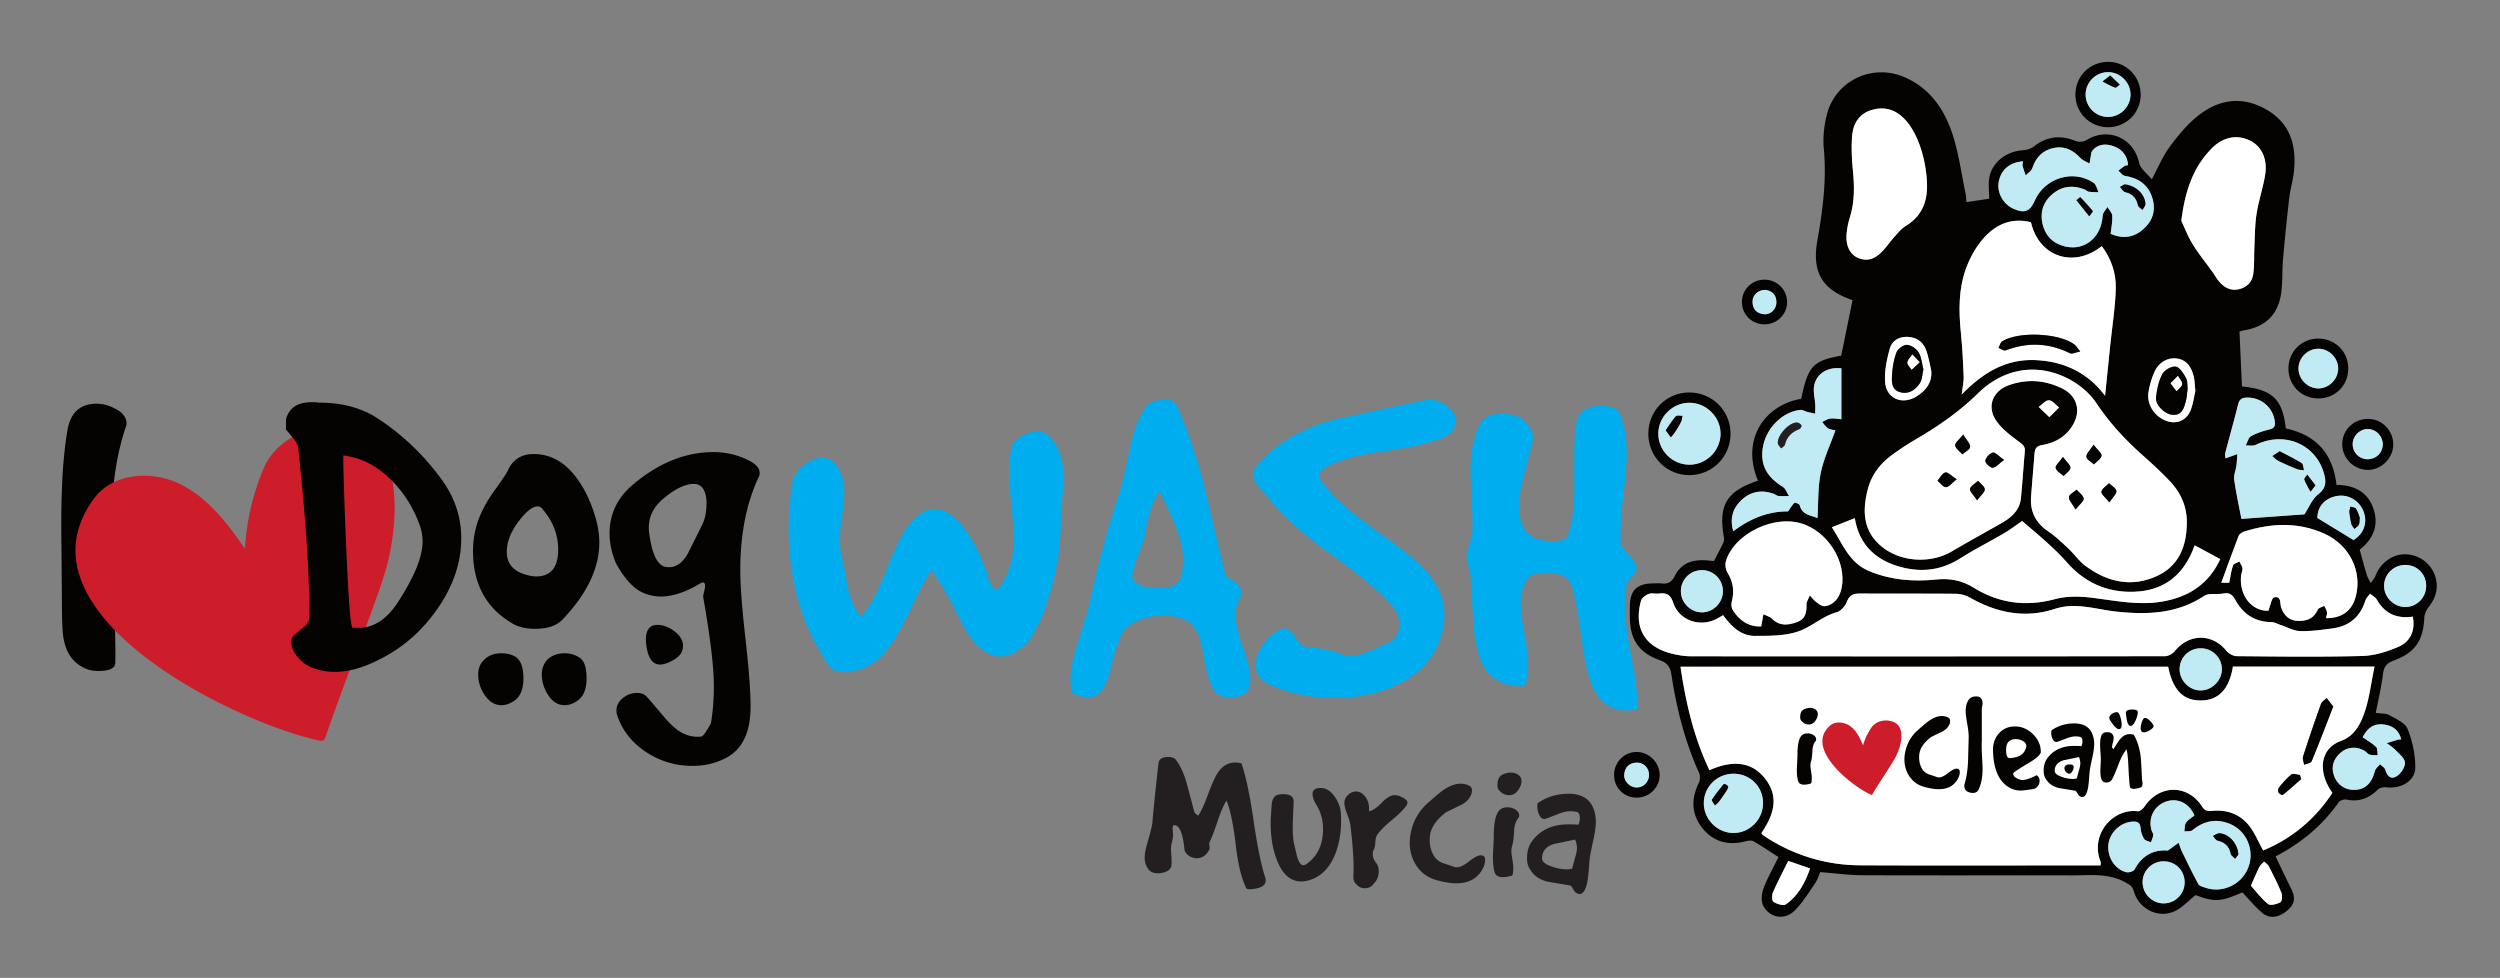 <svg xmlns="http://www.w3.org/2000/svg" xml:space="preserve" viewBox="0 0 1309 512"><rect x="0" y="0" width="1309" height="512" fill="#808080" stroke="none"/><g transform="matrix(.675 0 0 -.675 5 532.795)"><path fill="#050301" d="m1582.299 465.727 7.528 7.523c-2.613 1.997-5.172 5.468-7.855 5.566-2.586.096-5.3-3.293-7.957-5.15l8.284-7.939m156.34-363.457c3.946-4.39 8.04-9.995 13.265-14.189 1.818-1.458 6.824-.146 9.604 1.34 1.274.681 1.632 5.221.773 7.354-2.832 7.031-6.318 13.81-9.773 20.572-.751 1.468-2.421 2.466-3.667 3.68-1.23-1.354-2.828-2.522-3.617-4.096-2.177-4.348-4.015-8.864-6.584-14.66m-358.905 19.235c-4.133-8.376-8.328-16.315-11.906-24.523-.908-2.084-.75-6.527.485-7.265 2.716-1.623 7.6-3.264 9.544-1.922 9.674 6.684 14.883 16.693 18.839 27.836l-16.962 5.874m315.793 364.592c-.474 4.525-.482 7.756-1.2 10.822-1.641 7.013-4.831 12.916-12.815 14.275-6.696 1.14-14.01-2.526-17.378-9.666-2.357-4.999-3.963-10.52-4.905-15.98-1.532-8.879 3.404-17.542 11.45-21.675 8.93-4.586 17.989-1.499 21.435 7.867 1.83 4.971 2.498 10.37 3.413 14.357m-204.81 15.47c-1.39 5.655-2.168 11.558-4.332 16.9-2.47 6.098-7.642 9.385-14.491 9.551-6.833.165-11.908-3.457-13.486-9.396-2.22-8.352-4.194-17.292-3.528-25.764 1.014-12.904 13.408-17.936 24.468-10.974 7.066 4.447 11.927 10.307 11.37 19.682m327.538-131.153c7.84 4.896 11.033 13.32 7.774 22.004-3.287 8.765-12.132 13.84-21.068 12.087-9.311-1.825-14.73-8.38-14.773-17l28.067-17.09m-489.214-39.477c-.068 9.004-7.443 16.227-16.456 16.118a16.252 16.252 0 0 1-16.114-16.48c.098-8.91 7.635-16.339 16.48-16.247 8.884.093 16.159 7.602 16.09 16.61m529.334 20.15c-9.06-.002-16.434-7.274-16.442-16.217-.008-8.822 7.513-16.35 16.383-16.399 8.952-.048 16.252 7.294 16.253 16.35 0 9.213-7.02 16.266-16.194 16.265m-142.273-81.049c.107 8.941-7.198 16.301-16.264 16.39-9.157.088-16.362-6.926-16.508-16.069-.14-8.79 7.407-16.54 16.178-16.61 8.757-.07 16.488 7.52 16.594 16.29M1670.82 121.2c-9.051-.075-16.323-7.429-16.201-16.387.12-8.973 7.592-16.332 16.483-16.239 9.01.093 16.185 7.45 16.11 16.511-.075 9.126-7.261 16.19-16.392 16.115m-333.78 67.935c-12.645-.088-22.835-10.333-22.798-22.924.037-12.465 10.465-22.96 22.89-23.04 12.74-.08 23.243 10.63 23.054 23.506-.188 12.767-10.268 22.548-23.145 22.458m488.253 28.313c3.862-2.699 7.574-4.725 10.472-7.577 1.267-1.249.87-4.189 1.228-6.36-2.123.115-4.327-.073-6.341.46-1.293.341-2.226 1.87-3.458 2.651-6.22 3.943-13.681 3.563-19.123-1.3-5.401-4.828-7.474-10.809-4.893-17.912 2.51-6.909 8.55-10.988 15.875-10.798 8.22.213 13.289 5.151 15.769 14.657.512 1.96 2.603 3.505 3.965 5.242 1.397-1.39 3.56-2.555 4.052-4.214 1.788-6.027 5.197-8.105 9.99-4.28 2.823 2.251 5.704 7.002 5.232 10.127-.531 3.51-4.65 6.606-7.513 9.59-1.91 1.986-4.354 3.46-6.558 5.162 2.888.901 5.768 1.83 8.669 2.683.647.19 1.368.12 2.577.208-1.814 6.981-6.31 10.443-12.804 11.442-7.82 1.202-12.988-1.834-17.14-9.78M1694.828 156.8c-4.264 9.884-13.582 14.065-22.79 10.464-8.85-3.46-13.325-13.034-10.39-22.29.37-1.165 1.386-2.342 1.246-3.399-.255-1.918-1.155-3.75-1.784-5.619-1.831.831-4.42 1.18-5.32 2.6-1.513 2.387-2.53 5.418-2.715 8.246-.315 4.835-2.903 5.487-6.87 5.13-9.068-.815-17.073-8.5-18.106-17.59-1.1-9.66 4.875-19.345 13.915-21.6 1.91-.478 5.624.65 6.4 2.138 6.025 11.525 15.69 15.532 25.822 14.668 3.77 2.736 6.049 4.39 8.33 6.043.934-2.455 1.69-4.997 2.836-7.35 4.05-8.328 8.086-16.67 12.507-24.802.763-1.402 3.315-1.979 5.15-2.627 13.507-4.77 28.653 2.418 33.652 15.901 4.905 13.235-1.451 28.295-14.581 33.59-10.481 4.226-20.092 2.315-28.84-4.979-1.394-1.163-4.172-.665-6.31-.935.393 2.304.135 5.058 1.34 6.8 1.595 2.304 4.334 3.817 6.508 5.611m85.349 233.558c3.283 5.014 5.794 11.801 10.652 15.531 6.279 4.82 6.209 9.761 4.524 15.927-6.292 23.026-30.85 33.31-52.931 22.434-2.152-1.06-5.17-.364-7.786-.483 1.283 2.462 1.949 6.026 3.975 7.158 4.408 2.463 9.409 4.12 14.36 5.276 3.836.895 4.597 2.644 4.174 6.156-1.324 10.981-10.81 18.958-21.946 18.526-3.75-.146-5.546-1.456-6.492-5.277-3.11-12.574-6.713-25.026-9.953-37.568-.437-1.69.115-3.638.15-4.29l9.168 3.357c-.214-3.05-.27-6.123-.684-9.146-.487-3.559-2.254-7.215-1.77-10.587 1.523-10.599 3.84-21.084 5.647-30.544l48.912 3.53m-400.57 2.284c2.007 2.821 3.204 5.064 4.989 6.64.483.427 3.786-.9 4.03-1.869 2.039-8.04 9.365-7.78 13.817-10.007.707 11.687.164 23.6 2.47 34.93 2.295 11.273 7.453 21.963 11.442 33.15-1.642.422-4.028.534-5.805 1.631-1.817 1.121-3.038 3.208-4.52 4.871 2.136.938 4.21 2.437 6.423 2.676 2.946.32 5.996-.342 8.502-.542v39.503c-10.362 1.15-18.892-3.72-21.003-12.875-1.127-4.889.496-10.396.764-15.629.113-2.228-.065-4.47-.111-6.706-2.078.464-4.173.867-6.231 1.41-1.738.458-3.492 1.69-5.138 1.53-13.502-1.3-26.02-13.433-28.915-27.733-2.823-13.934 2.152-23.92 15.23-31.972 2.2-1.354 3.2-4.657 4.756-7.059-2.71-.04-5.442-.299-8.121-.033-1.37.135-2.593 1.361-3.972 1.834-9.75 3.337-18.482 1.468-25.67-5.868-6.2-6.329-8.077-13.915-5.491-23.284 13.24 9.93 27.126 15.48 42.554 15.402m107.73 255.084c-.877 19.438-7.468 38.421-16.675 48.524-7.348 8.064-16.33 10.853-26.655 7.611-9.924-3.117-14.193-11.21-14.807-20.84-.543-8.518-.18-17.176.679-25.682 1.27-12.582 1.447-24.924-2.467-37.149-1.333-4.16-2.14-8.596-2.447-12.959-.64-9.088 2.97-15.697 9.533-18.215 7.89-3.028 13.838.501 18.918 6.111 3.124 3.451 5.78 7.326 8.896 10.785 2.608 2.896 5.197 6.097 8.458 8.064 12.88 7.77 17.268 19.444 16.568 33.75m197.305-29.542c2.136-4.536 4.818-11.754 8.758-18.206 4.665-7.64 10.433-14.606 15.678-21.896 1.57-2.183 2.814-4.62 4.514-6.69 3.955-4.812 8.895-7.862 15.382-6.494 6.393 1.35 10.617 5.64 11.488 11.931.929 6.708.513 13.595.842 20.396.423 8.731.345 17.56 1.688 26.156 1.58 10.114 4.96 19.942 6.636 30.046 2.09 12.6-2.657 22.445-11.823 26.904-9.84 4.79-20.7 2.877-29.547-6.084-14.391-14.572-20.646-32.846-23.616-56.063m-122.768 45.96c-10.295-.604-17.097-6.513-18.848-15.83-1.568-8.34 3.413-17.4 11.53-20.973 8.42-3.705 12.67-2.093 16.315 6.187 7.828 17.78 29.789 24.691 45.717 14.054 2.035-1.359 2.63-4.874 3.892-7.39-2.532.113-5.087.06-7.584.414-1.128.16-2.09 1.261-3.216 1.713-8.921 3.58-17.368 2.802-24.86-3.408-7.264-6.024-9.906-14.066-7.836-23.12 2.136-9.343 8.149-15.476 17.699-17.679 15.232-3.514 28.013 7.295 28.958 24.014.129 2.278 2.413 4.434 3.7 6.646 1.328-2.275 3.65-4.499 3.772-6.837.237-4.52-.768-9.106-1.29-13.954 9.294-4.173 17.863-3.016 25.316 3.565 7.183 6.343 9.909 14.47 7.104 23.932-3.16 10.666-10.835 15.737-21.463 17.447-1.82.293-3.31 2.626-4.952 4.016 1.569 1.21 3.077 2.51 4.732 3.588.714.465 1.727.47 2.796.731-.64 7.51-4.703 12.21-11.047 14.574-6.913 2.577-13.478 1.521-17.358-4.495l-1.512-8.933c-2.432 1.464-5.35 2.476-7.205 4.475-5.59 6.023-12.143 9.296-20.323 7.692-8.691-1.704-14.053-7.222-16.841-15.695-.723-2.198-3.395-3.755-5.171-5.606-.823 2.461-1.747 4.894-2.411 7.397-.23.871.189 1.914.386 3.474m-203.11-360.702 1.726 9.422c2.292-1.158 5.06-1.839 6.79-3.562 5.84-5.814 12.365-4.964 19.109-2.598 6.44 2.258 7.725 7.31 7.494 13.556-.087 2.368 1.689 4.806 2.616 7.211 1.598-1.703 3.003-3.664 4.846-5.039 1.978-1.476 4.502-3.589 6.553-3.356 7.93.901 13.08 8.174 13.82 18.328 1.536 21.057-15.186 43.046-35.606 46.823-21.864 4.044-49.02-10.79-54.733-30.258-.763-2.597-.243-6.357 1.174-8.662 4.396-7.153 5.568-14.406 3.426-22.492-.547-2.063-.382-4.969.709-6.698 5.297-8.407 12.777-13.19 22.077-12.675m393.408 12.134c1.72 4.302 2.502 9.955 4.417 10.368 6.026 1.302 4.332-4.9 5.558-8.102 2.443-6.386 6.532-10.116 13.685-10.164 6.775-.045 11.785 2.245 14.695 8.808.63 1.418 3.283 1.94 5.004 2.874.75-1.64 1.863-3.22 2.143-4.939.232-1.419-.517-2.999-.85-4.6 12.456-.113 20.248 5.728 23.153 16.885 5.114 19.645-4.928 40.038-24.773 48.832-20.267 8.981-41.054 7.994-61.796 1.455-1.67-.526-3.727-1.945-4.31-3.45-4.685-12.103-9.06-24.327-13.421-36.224h6.135c.988 4.86 1.509 9.287 2.932 13.402.492 1.425 3.22 2.077 4.929 3.082.85-1.757 2.196-3.455 2.41-5.286.215-1.832-.892-3.776-1.094-5.706-1.614-15.457 8.477-27.699 21.183-27.235M1413.6 380.34c8.34-12.796 13.238-27.47 28.882-33.988 16.835-7.013 34.264-8.358 51.992-6.557 10.482 1.066 19.742-.56 28.769-6.154 19.755-12.24 40.694-15.189 63.533-9.02 9.33 2.52 19.938 2.195 29.673.93 17.769-2.309 35.32-5.96 53.36-2.864 20.635 3.54 36.2 13.725 45.038 32.926l-19.832 10.716c-7.91-22.397-23.247-35.4-47.476-36.06-20.826-.569-38.16 7.325-51.942 23.14-4.65 5.333-9.843 10.224-15.07 15.008-6.218 5.69-12.741 11.046-19.392 16.772-3.796-2.6-8.828-6.468-14.252-9.67-11.15-6.585-22.804-12.35-33.707-19.305-13.703-8.739-28.296-10.939-43.713-7.339-20.523 4.794-34.517 16.69-38.123 38.517l-17.74-7.052m154.394 236.615c-16.045 3.93-28.264-2.364-37.73-13.579-5.4-6.395-9.664-14.253-12.563-22.143-5.95-16.192-5.73-33.174-4.024-50.2 1.124-11.21 1.707-22.485 2.153-33.745.155-3.912-.825-7.869-1.542-13.972 16.794 17.293 34.56 27.696 57.296 26.682 22.449-1.003 40.854-10.083 53.906-27.697 1.353 13.265 2.678 26.395 4.033 39.522 1.505 14.601 3.93 29.178 4.28 43.806.28 11.764-3.506 23.03-10.867 32.78-21.667-17.323-48.72-8.473-54.942 18.546m-238.8-304.824c-1.99-1.138-3.62-2.18-5.34-3.043-12.957-6.493-28.806-.984-33.366 12.75-2.156 6.497-5.312 7.734-11.033 7.054-2.666-.316-5.67.598-8.02-.322-2.36-.923-5.318-3.102-5.917-5.3-5.775-21.185 2.992-35.899 24.286-41.063 4.736-1.15 9.694-1.956 14.55-1.959 122.559-.11 245.119-.119 367.677.07 2.575.004 5.924 1.9 7.59 3.975 10.976 13.658 29.04 13.79 39.892.331 1.8-2.235 5.394-4.254 8.179-4.28 32.418-.295 64.852-.717 97.25.14 9.476.25 19.334 3.318 28.139 7.125 9.738 4.21 13.119 13.204 11.12 23.385-11.996-1.752-21.55 2.041-27.796 13.048-1.114 1.963-3.53 3.19-5.345 4.755-1.258-1.796-3.068-3.42-3.686-5.415-3.91-12.61-12.467-19.738-25.333-21.502-8.38-1.149-16.876-2.337-25.276-2.082-5.063.154-10.04 3.043-15.06 4.697-2.425.8-4.847 2.233-7.286 2.262-11.561.137-20.336 5.165-26.403 14.742-2.632 4.154-4.17 8.773-10.721 7.443-4.932-1-11.178.621-14.9-1.848-21.095-13.99-44.21-14.734-68.062-12.205-15.926 1.69-31.457 7.474-47.947 2.068-23.12-7.577-44.987-2.978-65.803 8.82-3.217 1.822-7.31 2.895-11.014 2.934-24.312.254-48.63.026-72.943.21-5.248.04-9.121-.382-11.376-6.299-1.275-3.346-4.68-7.34-7.893-8.217-10.273-2.799-18.153-10.075-27.254-13.899-10.884-4.572-24.17-4.44-36.415-4.45-10.682-.009-18.21 7.51-24.494 16.075m359.695 70.924c.358 12.78-4.406 23.671-12.903 32.751-6.861 7.332-14.34 14.116-21.841 20.81-13.428 11.983-25.412 25.003-35.483 40.12-4.934 7.408-12.668 13.933-20.57 18.2-24.304 13.121-50.85 9.214-71.12-10.687-14.552-14.288-30.936-25.595-48.372-35.769a201.672 201.672 0 0 1-19.024-12.564c-8.886-6.638-15.333-15.307-18.12-26.147-4.262-16.584-3.887-32.336 10.729-44.36 14.819-12.195 38.064-13.488 54.64-3.678 12.414 7.347 25.078 14.27 37.63 21.382 7.945 4.5 14.808 10.001 15.785 19.88 1.183 11.962 1.885 23.972 3.014 35.941.345 3.645-1.042 5.164-4.031 7.38-6.745 5.001-14.006 10.294-18.473 17.152-7.173 11.011-2.13 22.756 10.305 27.137 14.11 4.973 28.089 3.931 41.429-2.757 11.27-5.65 14.477-17.024 8.165-27.977-5.274-9.149-13.79-14.037-23.77-15.728-4.978-.844-5.86-3.192-6.152-7.248-.794-11.017-1.833-22.016-2.627-33.032-.832-11.55 3.736-20.237 13.43-26.805 5.824-3.943 10.95-8.975 16.113-13.814 4.287-4.02 7.67-9.138 12.319-12.616 16.817-12.582 35.48-17.176 55.27-8.33 17.17 7.674 23.4 22.756 23.657 40.76m35.792-110.836c-2.858-17.472-11.044-26.012-24.487-26.242-13.993-.24-22.033 7.813-25.764 26.175h-378.268c4.132-27.876 10.305-54.856 22.49-80.245 18.527 8.201 32.624 6.177 42.507-5.784 10.269-12.426 9.596-25.776-2.18-42.92.224-.423.343-.989.69-1.245 1.578-1.163 3.178-2.305 4.843-3.335 21.822-13.486 45.68-20.397 71.22-20.515 59.669-.275 119.339-.073 179.009-.066h7.292c0 1.473.214 2.276-.031 2.898-8.354 21.188 9.608 41.521 28.9 39.072 1.59-.202 4.082 1.997 5.22 3.703 11.444 17.12 33.43 17.372 44.53.144 2.072-3.216 3.903-3.939 7.575-3.548 11.168 1.19 21.282-2.168 28.444-10.76 4.689-5.626 7.51-12.808 11.509-19.897 21.979 9.091 40.123 24.072 53.652 44.625-11.842 16.691-9.43 34.501 6.599 40.302 9.668 3.498 14.079 11.376 16.938 18.387 4.967 12.178 6.248 25.86 9.149 39.251zm110.823-35.893c3.983-.594 7.804-.238 10.569-1.777 5.189-2.888 12.192-5.9 14.082-10.61 3.715-9.249 5.952-19.69 6-29.652.054-10.717-11.015-17.147-22.517-15.662-2.15.278-5.178-.449-6.67-1.886-6.86-6.612-14.474-9.71-24.095-7.669-1.855.393-5.063-.567-6.081-2.008-12.57-17.802-28.647-31.502-49.025-42.05 4.045-8.394 7.82-16.52 11.854-24.516 3.744-7.422 3.223-12.123-2.334-17.064-6.69-5.947-14.064-7.163-19.991-2.136-5.54 4.698-10.2 10.431-15.326 15.791-17.122-7.383-21.283-7.578-36.302-2.12-5.838-4.598-10.52-9.974-16.426-12.59-12.827-5.68-27.577 1.948-31.48 15.686-1.102 3.88-3.168 4.9-6.352 6.702-13.245 7.5-27.495 5.51-41.528 5.53-54.27.08-108.538-.117-162.806.11-10.495.043-20.983 1.52-32.497 2.415-1.05-2.326-2.076-5.864-4.056-8.75-4.961-7.229-9.647-14.862-15.752-21.036-7.562-7.648-19.111-5.98-24.333 3.467-1.94 3.508-1.433 9.487.077 13.552 3.119 8.4 7.66 16.27 11.652 24.43-6.92 4.447-12.964 8.597-19.306 12.223-1.58.902-4.24.551-6.206.032-13.45-3.555-25.057-.495-33.663 10.422-8.393 10.646-8.672 22.418-2.73 34.603 1.076 2.21 1.335 5.714.352 7.891-10.982 24.344-17.503 49.922-21.462 76.201-.88 5.84-2.916 9.181-9.034 11.354-16.47 5.851-23.195 16.294-23.245 33.537-.008 2.701-.033 5.402.005 8.103.177 12.628 5.316 17.756 17.968 17.937 2.21.031 4.442.202 6.626-.042 4.885-.545 7.789.908 10.234 5.781 5.367 10.696 14.939 13.9 30.377 11.5 2.436 4.727 4.965 9.431 7.263 14.243.568 1.19.73 2.798.498 4.11-4.45 25.163 2.072 36.071 26.448 44.052-13.513 31.911 5.214 58.805 33.475 63.53 5.41 25.553 9.132 29.533 31.06 33.486l8.783 43.06c-23.445 8.015-31.776 21.371-27.25 46.613 4.219 23.518 7.217 46.902 4.95 70.917-.833 8.837.284 18.272 2.53 26.908 6.629 25.482 34.399 38.937 58.843 29.028 19.91-8.07 31.54-24.305 38.07-43.549 5.149-15.17 7.19-31.399 10.535-47.174.444-2.092.435-4.28.66-6.694l17.636 2.622c0 5.938-.81 11.413.162 16.55 2.264 11.95 13.282 20.234 26.072 21.063 2.883.187 6.208 1.127 8.417 2.875 10.074 7.97 20.668 9.102 32.44 4.286 2.314-.947 6.099-.72 8.189.59 16.917 10.587 36.88 1.803 41.059-17.529.988-4.576 6.19-8.24 9.83-12.79 5.108 9.5 8.548 18.063 13.866 25.233 6.51 8.777 13.679 17.548 22.192 24.253 16.155 12.723 34.299 15.337 52.868 4.616 18.927-10.928 23.516-28.475 21.249-48.704-.735-6.559-2.768-12.97-3.527-19.529a1715.247 1715.247 0 0 1-4.874-48.115c-.788-9.019-.14-18.227-1.594-27.11-2.628-16.048-12.33-24.979-28.19-27.699-1.413-.243-2.797-.66-3.981-.947.648-14.426 1.282-28.527 1.927-42.625 23.678-2.478 31.493-9.896 34.014-32.63 23.202-4.976 36.607-19.255 39.303-43.777 14.03-.08 24.903-5.68 29.087-19.76 3.799-12.786-1.451-22.962-11.08-30.492 1.918-6.875 3.576-13.223 5.494-19.49.687-2.25 2-4.308 3.029-6.453 1.227 1.818 2.856 3.485 3.613 5.481 4.109 10.845 14.296 17.79 25.03 16.8 11.209-1.034 20.25-9.165 22.254-20.33 1.388-7.743-1.143-14.382-5.938-20.525-1.786-2.288-3.236-5.474-3.363-8.317-.785-17.576-7.14-27.163-23.782-33.19-5.388-1.952-7.527-4.64-8.232-10.32-1.257-10.115-3.661-20.086-5.614-30.266"/><path fill="#050301" d="M1302.687 428.867c13.116-.192 24.124 10.323 24.526 23.431.405 13.162-10.822 24.6-24.14 24.594-13.072-.004-24.027-10.828-24.13-23.84-.104-13.03 10.658-23.993 23.744-24.185m-31.495 23.95c-.043 17.707 13.864 31.901 31.433 32.078 17.975.182 32.359-14.023 32.356-31.952-.004-17.71-13.859-31.878-31.47-32.179-17.827-.305-32.274 14.022-32.32 32.052M1627.604 698.6c9.47-.076 17.373 7.539 17.627 16.988.252 9.325-7.514 17.495-16.888 17.767-9.765.285-17.936-7.643-17.932-17.4.003-9.464 7.744-17.277 17.193-17.354m-25.107 17.61c.18 14.45 11.622 25.458 26.106 25.119 13.876-.326 24.77-11.856 24.524-25.962-.24-13.973-11.735-25.027-25.736-24.754-14.098.275-25.07 11.557-24.894 25.598M1806.322 503.23c.123 8.37-6.954 15.544-15.365 15.576-8.38.031-15.502-7.137-15.414-15.515.085-8.05 6.91-15.003 14.99-15.269 8.255-.27 15.666 6.868 15.79 15.207m-15.22 23.455c13.093-.12 23.157-10.338 23.058-23.409-.1-13.088-10.327-23.157-23.399-23.036-13.142.121-23.127 10.257-23.039 23.386.09 13.098 10.31 23.178 23.38 23.06M1840.894 444.356c.176 6.456-4.921 11.95-11.283 12.162-6.336.21-11.834-5.015-12.033-11.436-.203-6.54 4.79-11.832 11.306-11.982 6.644-.154 11.83 4.708 12.01 11.256m-31.412 1.288c.528 11.142 9.898 19.376 21.28 18.7 10.668-.633 18.968-10.173 18.253-20.982-.703-10.65-10.417-19.254-20.907-18.516-10.771.757-19.133 10.094-18.626 20.798M1271.749 188.311c-.043 5.514-4.357 9.742-9.874 9.427-5.776-.33-8.903-3.743-9.371-9.307-.431-5.12 4.429-9.916 9.608-9.965 5.343-.05 9.679 4.378 9.637 9.845m-9.652-17.717c-10.027.084-17.533 7.706-17.47 17.743.062 9.875 7.983 17.791 17.712 17.7 9.546-.09 17.725-8.382 17.699-17.944-.025-9.66-8.146-17.58-17.941-17.499M1362.042 564.484c-5.805.011-10.054-4.138-9.995-9.275.065-5.805 3.313-9.067 8.903-9.614 5.283-.517 9.809 4.164 9.613 9.619-.209 5.881-3.776 8.575-8.521 9.27m-.954-26.756c-9.617.093-17.211 7.631-17.295 17.167-.087 9.818 7.8 17.599 17.729 17.493 9.59-.102 17.226-7.676 17.336-17.198.114-9.728-7.855-17.558-17.77-17.462"/><path fill="#fff" d="m1777.59 184.944-.89 3.209c-2.263.201-5.322 1.428-6.637.407-3.6-2.794-6.585-6.433-9.538-9.969-.743-.888-.984-2.894-.49-3.922.494-1.024 2.9-2.329 3.27-2.029 4.885 3.949 9.559 8.158 14.286 12.304m24.895 56.317-5.091 6.57c-1.513-1.53-3.761-2.795-4.42-4.631a1291.813 1291.813 0 0 1-13.887-40.729c-.596-1.847.528-4.25.856-6.395 1.986.884 5.167 1.271 5.773 2.729 5.779 13.897 11.122 27.974 16.769 42.456m-77.804 30.958h109.837c-2.901-13.392-4.182-27.073-9.15-39.251-2.858-7.011-7.27-14.889-16.937-18.387-16.03-5.801-18.441-23.611-6.6-40.302-13.528-20.553-31.672-35.534-53.651-44.625-3.998 7.089-6.82 14.271-11.51 19.896-7.161 8.593-17.275 11.951-28.443 10.761-3.672-.39-5.503.332-7.575 3.548-11.1 17.229-33.086 16.977-44.53-.144-1.138-1.706-3.63-3.905-5.22-3.703-19.292 2.45-37.254-17.883-28.9-39.072.245-.622.03-1.425.03-2.897h-7.291c-59.67-.008-119.34-.209-179.01.065-25.538.118-49.397 7.029-71.22 20.516-1.664 1.029-3.264 2.172-4.841 3.335-.348.256-.467.821-.683 1.248 11.768 17.14 12.44 30.49 2.172 42.917-9.883 11.961-23.98 13.984-42.506 5.783-12.186 25.39-18.36 52.369-22.491 80.245h378.268c3.73-18.362 11.77-26.415 25.764-26.175 13.443.231 21.629 8.77 24.487 26.242M1510.432 417.552c-4.208 2.674-7.011 5.78-8.821 5.28-2.44-.671-4.114-4.12-6.117-6.376 2.2-1.8 4.352-4.935 6.61-5.014 2.144-.075 4.399 3.05 8.328 6.11m82.419 17.357c-2.864-4.1-6.076-6.76-5.651-8.563.576-2.445 3.936-4.235 6.103-6.306 1.897 2.098 5.115 4.085 5.306 6.328.178 2.104-2.848 4.479-5.758 8.54m-45.653-2.321c-4.245 2.906-6.944 6.099-8.733 5.652-2.45-.612-5.38-3.772-5.84-6.26-.288-1.558 3.57-5.45 5.586-5.462 2.374-.015 4.769 3.03 8.987 6.07m81.65-33.031c2.76 4.246 5.707 6.784 5.43 8.899-.293 2.233-3.66 4.062-5.685 6.067-2.103-2.173-5.424-4.11-5.903-6.596-.352-1.815 3.037-4.353 6.159-8.37m-102.594 1.604c3.002 4.129 6.058 6.49 5.915 8.638-.153 2.303-3.316 4.406-5.165 6.596-2.211-2.08-5.628-3.861-6.238-6.334-.46-1.861 2.683-4.611 5.488-8.9m76.379-7.091c3.194 4.108 6.499 6.529 6.247 8.493-.322 2.51-3.512 4.655-5.467 6.956-2.1-1.914-5.707-3.687-5.902-5.78-.226-2.426 2.543-5.132 5.122-9.67m-87.166 58.2c-3.161-4.045-6.502-6.49-6.228-8.425.357-2.53 3.572-4.656 5.558-6.956 2.15 1.908 5.856 3.677 6.04 5.758.214 2.414-2.666 5.1-5.37 9.623m101.124-7.931c-2.723-4.241-5.681-6.84-5.584-9.318.08-2.052 3.766-3.963 5.854-5.936 2.097 2.224 5.482 4.244 5.88 6.739.31 1.955-3.08 4.499-6.15 8.515m72.298-61.283c-.256-18.002-6.485-33.085-23.656-40.76-19.791-8.845-38.453-4.25-55.271 8.332-4.648 3.477-8.032 8.595-12.32 12.615-5.161 4.839-10.288 9.87-16.11 13.814-9.696 6.568-14.264 15.255-13.432 26.805.794 11.017 1.833 22.016 2.627 33.032.292 4.056 1.174 6.405 6.152 7.248 9.98 1.69 18.496 6.579 23.77 15.728 6.312 10.954 3.106 22.327-8.165 27.977-13.34 6.688-27.318 7.73-41.43 2.758-12.434-4.382-17.477-16.127-10.304-27.137 4.467-6.858 11.728-12.151 18.473-17.153 2.989-2.216 4.376-3.735 4.03-7.38-1.128-11.97-1.83-23.98-3.012-35.942-.978-9.878-7.841-15.38-15.785-19.88-12.552-7.111-25.216-14.034-37.63-21.381-16.577-9.81-39.822-8.516-54.641 3.677-14.616 12.025-14.99 27.777-10.728 44.36 2.786 10.84 9.233 19.51 18.12 26.148a201.863 201.863 0 0 0 19.023 12.565c17.436 10.173 33.82 21.48 48.373 35.768 20.27 19.9 46.815 23.808 71.119 10.687 7.902-4.267 15.636-10.792 20.57-18.2 10.07-15.117 22.055-28.137 35.483-40.12 7.5-6.694 14.98-13.478 21.842-20.81 8.496-9.08 13.26-19.97 12.902-32.751M1329.194 312.13c6.284-8.565 13.813-16.084 24.494-16.075 12.246.01 25.531-.122 36.415 4.45 9.102 3.823 16.982 11.1 27.254 13.898 3.215.876 6.618 4.872 7.894 8.217 2.255 5.917 6.128 6.34 11.376 6.3 24.313-.185 48.63.044 72.943-.21 3.703-.038 7.797-1.111 11.014-2.934 20.815-11.797 42.683-16.396 65.802-8.82 16.491 5.405 32.022-.38 47.948-2.068 23.852-2.528 46.966-1.785 68.062 12.206 3.722 2.469 9.968.847 14.9 1.848 6.55 1.33 8.088-3.29 10.72-7.444 6.068-9.576 14.842-14.604 26.404-14.741 2.438-.03 4.861-1.463 7.287-2.263 5.018-1.653 9.996-4.543 15.058-4.696 8.401-.255 16.898.933 25.277 2.082 12.866 1.764 21.423 8.89 25.333 21.502.618 1.994 2.427 3.619 3.685 5.415 1.816-1.566 4.232-2.792 5.346-4.755 6.246-11.008 15.8-14.801 27.796-13.05 2-10.18-1.382-19.173-11.12-23.383-8.806-3.807-18.663-6.875-28.139-7.125-32.398-.857-64.833-.435-97.25-.14-2.785.025-6.379 2.045-8.18 4.279-10.85 13.459-28.916 13.327-39.89-.33-1.667-2.075-5.017-3.972-7.59-3.975-122.56-.19-245.119-.181-367.678-.071-4.856.004-9.814.81-14.55 1.959-21.295 5.164-30.06 19.879-24.287 41.063.6 2.199 3.56 4.378 5.917 5.3 2.352.92 5.355.006 8.021.323 5.72.679 8.877-.557 11.033-7.054 4.56-13.735 20.408-19.244 33.365-12.75 1.721.861 3.352 1.903 5.34 3.042"/><path fill="#fff" d="M1606.255 516.656c-2.43 2.965-3.248 4.464-4.49 5.4-11.823 8.918-43.237 10.43-55.976 2.53-1.471-.912-1.973-3.384-2.926-5.132 1.858-.695 4.123-2.456 5.51-1.925 17.023 6.522 33.532 5.884 49.903-2.247 1.574-.78 4.253.665 7.979 1.374m-38.26 100.297c6.223-27.018 33.275-35.868 54.942-18.547 7.36-9.749 11.148-21.014 10.867-32.778-.35-14.628-2.775-29.205-4.28-43.806-1.355-13.127-2.68-26.257-4.033-39.522-13.052 17.613-31.457 26.694-53.906 27.696-22.736 1.015-40.502-9.388-57.296-26.68.717 6.102 1.697 10.06 1.542 13.97-.446 11.261-1.03 22.536-2.153 33.745-1.706 17.027-1.925 34.01 4.024 50.201 2.899 7.89 7.164 15.748 12.563 22.143 9.466 11.215 21.685 17.508 37.73 13.578M1413.6 380.34l17.74 7.052c3.608-21.828 17.6-33.723 38.124-38.517 15.417-3.6 30.01-1.4 43.713 7.339 10.903 6.954 22.558 12.72 33.707 19.304 5.424 3.203 10.456 7.07 14.252 9.67 6.652-5.726 13.174-11.082 19.392-16.772 5.227-4.784 10.422-9.676 15.07-15.009 13.783-15.814 31.116-23.709 51.942-23.14 24.229.661 39.567 13.664 47.476 36.06 6.459-3.49 12.883-6.96 19.832-10.716-8.838-19.2-24.402-29.385-45.038-32.925-18.04-3.096-35.591.554-53.36 2.864-9.735 1.265-20.342 1.59-29.673-.93-22.84-6.17-43.778-3.22-63.532 9.02-9.028 5.594-18.288 7.22-28.77 6.154-17.728-1.802-35.157-.456-51.992 6.557-15.644 6.517-20.541 21.192-28.882 33.988M1752.173 315.576c-12.706-.464-22.797 11.778-21.183 27.235.202 1.93 1.309 3.874 1.094 5.706-.214 1.83-1.56 3.53-2.41 5.287-1.708-1.005-4.437-1.658-4.93-3.082-1.422-4.116-1.943-8.542-2.931-13.403h-6.135c4.362 11.898 8.736 24.12 13.42 36.225.584 1.505 2.642 2.924 4.31 3.449 20.743 6.539 41.53 7.526 61.797-1.455 19.845-8.794 29.887-29.187 24.773-48.831-2.905-11.157-10.697-16.998-23.153-16.886.333 1.602 1.082 3.182.85 4.6-.28 1.718-1.392 3.3-2.143 4.939-1.721-.934-4.374-1.456-5.004-2.874-2.91-6.562-7.92-8.852-14.695-8.807-7.153.047-11.242 3.778-13.685 10.164-1.226 3.202.468 9.403-5.558 8.1-1.915-.412-2.697-6.064-4.417-10.367M1358.765 303.442c-9.3-.515-16.78 4.269-22.077 12.675-1.091 1.729-1.256 4.636-.71 6.698 2.143 8.086.972 15.339-3.425 22.492-1.417 2.305-1.936 6.065-1.174 8.662 5.714 19.468 32.869 34.302 54.734 30.258 20.42-3.777 37.14-25.765 35.606-46.823-.74-10.153-5.89-17.427-13.821-18.328-2.051-.233-4.574 1.881-6.553 3.356-1.843 1.375-3.248 3.336-4.846 5.039-.926-2.405-2.703-4.842-2.616-7.211.232-6.247-1.054-11.297-7.494-13.556-6.744-2.366-13.27-3.216-19.107 2.598-1.731 1.723-4.5 2.404-6.791 3.562l-1.726-9.422"/><path fill="#c0ebf5" d="M1613.278 621.531c1.36 2.002 2.932 3.762 2.694 4.054-3.042 3.754-6.32 7.32-9.697 10.78-.093.094-1.946-1.53-2.978-2.353 3.155-3.946 6.31-7.892 9.981-12.48m27.293 24.747-3.44-1.956c1.294-1.37 2.39-3.606 3.92-3.96 5.707-1.323 8.763-4.61 9.993-10.255.301-1.387 2.306-2.403 3.53-3.589.77 1.555 2.245 3.135 2.191 4.661-.256 7.318-7.264 14.26-16.194 15.1m-78.697 17.863c-.198-1.559-.617-2.602-.386-3.473.663-2.503 1.588-4.936 2.41-7.397 1.776 1.851 4.448 3.408 5.171 5.606 2.788 8.473 8.15 13.99 16.842 15.694 8.18 1.604 14.733-1.668 20.322-7.69 1.856-2 4.774-3.013 7.205-4.477.505 2.98 1.01 5.957 1.513 8.934 3.88 6.016 10.444 7.072 17.357 4.495 6.344-2.364 10.408-7.064 11.047-14.574-1.068-.26-2.082-.266-2.796-.73-1.654-1.079-3.163-2.379-4.73-3.589 1.641-1.39 3.132-3.724 4.951-4.016 10.628-1.71 18.303-6.78 21.463-17.447 2.805-9.462.08-17.59-7.105-23.932-7.453-6.58-16.02-7.738-25.315-3.565.521 4.848 1.526 9.433 1.29 13.954-.122 2.338-2.444 4.562-3.772 6.837-1.288-2.212-3.572-4.368-3.7-6.646-.945-16.719-13.726-27.528-28.959-24.014-9.55 2.203-15.562 8.335-17.699 17.678-2.069 9.054.572 17.097 7.838 23.12 7.49 6.211 15.937 6.99 24.858 3.41 1.127-.453 2.088-1.555 3.216-1.714 2.497-.355 5.053-.302 7.584-.414-1.262 2.516-1.856 6.031-3.89 7.39-15.929 10.637-37.89 3.724-45.718-14.054-3.646-8.28-7.896-9.892-16.315-6.187-8.118 3.572-13.098 12.631-11.53 20.973 1.75 9.317 8.553 15.226 18.848 15.828"/><path fill="#fff" d="M1684.642 618.185c2.97 23.217 9.226 41.491 23.616 56.063 8.848 8.961 19.707 10.873 29.547 6.084 9.166-4.459 13.913-14.305 11.823-26.904-1.675-10.104-5.055-19.932-6.635-30.046-1.344-8.597-1.266-17.425-1.69-26.156-.328-6.8.088-13.688-.841-20.396-.871-6.292-5.094-10.583-11.488-11.93-6.486-1.369-11.427 1.681-15.382 6.493-1.7 2.07-2.943 4.507-4.513 6.69-5.246 7.29-11.014 14.255-15.68 21.896-3.94 6.452-6.621 13.67-8.757 18.206M1487.337 647.728c.7-14.307-3.688-25.98-16.568-33.75-3.261-1.967-5.85-5.17-8.458-8.064-3.117-3.46-5.772-7.334-8.896-10.785-5.08-5.611-11.028-9.14-18.918-6.112-6.562 2.519-10.172 9.128-9.533 18.216.307 4.362 1.114 8.797 2.447 12.959 3.914 12.225 3.737 24.566 2.467 37.149-.86 8.506-1.222 17.163-.68 25.68.615 9.63 4.884 17.725 14.808 20.84 10.326 3.244 19.307.454 26.655-7.61 9.207-10.103 15.798-29.085 16.676-48.523"/><path fill="#c0ebf5" d="M1374.286 441.525c1.29 1.21 2.644 1.863 2.85 2.774 1.431 6.361 5.5 10.044 11.391 12.254.794.297 1.781 2.407 1.482 2.83-.723 1.021-2.113 2.08-3.307 2.172-6.213.48-16.216-10.6-14.94-16.503.248-1.145 1.455-2.083 2.524-3.527m5.32-48.882c-15.428.077-29.314-5.472-42.554-15.402-2.586 9.369-.709 16.955 5.491 23.284 7.187 7.336 15.92 9.206 25.67 5.868 1.38-.472 2.602-1.699 3.971-1.834 2.68-.266 5.412-.008 8.122.033-1.555 2.402-2.555 5.705-4.755 7.059-13.079 8.052-18.054 18.038-15.232 31.973 2.897 14.299 15.413 26.431 28.915 27.733 1.647.158 3.401-1.073 5.14-1.532 2.057-.542 4.151-.945 6.23-1.409.045 2.236.224 4.478.111 6.706-.268 5.234-1.89 10.74-.764 15.629 2.11 9.155 10.641 14.024 21.003 12.875v-39.503c-2.506.2-5.557.861-8.502.542-2.212-.239-4.287-1.738-6.423-2.676 1.482-1.663 2.702-3.75 4.52-4.871 1.777-1.096 4.163-1.209 5.804-1.631-3.988-11.187-9.146-21.877-11.44-33.15-2.308-11.331-1.765-23.243-2.472-34.93-4.45 2.226-11.777 1.967-13.815 10.008-.245.968-3.548 2.296-4.03 1.868-1.787-1.575-2.983-3.819-4.99-6.64M1788.686 412.849l-6.337 8.269c-.785-1.293-2.511-2.931-2.186-3.82 1.19-3.26 3.062-6.27 4.678-9.375 1.032 1.32 2.063 2.643 3.845 4.926m-27.726 26.41c-2.645-1.732-4.13-2.707-5.619-3.681 1.467-1.22 2.767-2.778 4.43-3.593 4.72-2.315 9.547-4.434 14.426-6.397 1.693-.682 3.66-.682 5.502-.993-.558 1.874-.532 4.687-1.774 5.459-5.447 3.387-11.261 6.184-16.965 9.206m19.216-48.901-48.912-3.53c-1.806 9.46-4.124 19.945-5.646 30.545-.485 3.37 1.282 7.027 1.769 10.587.414 3.023.47 6.095.685 9.145l-9.17-3.358c-.034.654-.587 2.6-.15 4.29 3.241 12.544 6.843 24.996 9.954 37.569.945 3.82 2.742 5.132 6.492 5.277 11.136.433 20.622-7.544 21.945-18.526.423-3.511-.338-5.26-4.173-6.156-4.952-1.157-9.953-2.812-14.36-5.275-2.027-1.132-2.693-4.697-3.976-7.16 2.616.12 5.634-.576 7.786.484 22.082 10.877 46.64.593 52.931-22.434 1.687-6.165 1.755-11.107-4.523-15.927-4.858-3.73-7.37-10.517-10.652-15.531M1728.843 126.415c-.271 8.657-7.632 16.368-14.78 16.502-1.612.03-3.25-1.334-4.877-2.057 1.179-1.221 2.176-3.19 3.57-3.533 5.599-1.375 9.056-4.361 10.21-10.203.292-1.468 2.23-2.61 3.413-3.9l2.464 3.19m-34.016 30.388c-2.174-1.794-4.913-3.308-6.507-5.613-1.206-1.741-.948-4.495-1.341-6.798 2.138.269 4.916-.23 6.31.934 8.748 7.294 18.359 9.205 28.84 4.979 13.13-5.294 19.486-20.355 14.58-33.59-4.998-13.483-20.144-20.671-33.651-15.901-1.835.649-4.387 1.225-5.15 2.627-4.421 8.13-8.457 16.474-12.507 24.802-1.145 2.354-1.902 4.896-2.836 7.35-2.281-1.653-4.56-3.307-8.33-6.042-10.132.863-19.797-3.144-25.821-14.668-.777-1.488-4.49-2.616-6.401-2.14-9.04 2.257-15.014 11.942-13.915 21.6 1.033 9.09 9.038 16.776 18.107 17.592 3.966.356 6.554-.295 6.869-5.13.185-2.828 1.202-5.86 2.715-8.247.9-1.42 3.49-1.77 5.32-2.6.63 1.869 1.529 3.7 1.784 5.619.14 1.058-.876 2.235-1.245 3.399-2.936 9.256 1.539 18.83 10.389 22.29 9.208 3.6 18.526-.58 22.79-10.463M1825.294 217.449c4.15 7.947 9.319 10.983 17.139 9.78 6.494-.998 10.99-4.46 12.804-11.441-1.21-.088-1.93-.02-2.577-.208-2.901-.854-5.781-1.781-8.67-2.683 2.205-1.703 4.65-3.176 6.559-5.163 2.863-2.982 6.982-6.08 7.513-9.59.472-3.124-2.41-7.875-5.231-10.127-4.794-3.824-8.203-1.746-9.991 4.282-.492 1.659-2.655 2.822-4.052 4.213-1.362-1.737-3.453-3.283-3.965-5.242-2.48-9.506-7.55-14.444-15.77-14.657-7.323-.19-13.363 3.89-15.874 10.798-2.581 7.103-.508 13.084 4.893 17.91 5.442 4.865 12.904 5.245 19.123 1.302 1.232-.781 2.164-2.31 3.458-2.652 2.014-.532 4.218-.343 6.34-.46-.357 2.172.04 5.112-1.227 6.36-2.898 2.853-6.61 4.88-10.472 7.578M1322.892 164.569c1.475 1.389 2.433 2.057 3.086 2.949 2.106 2.873 4.164 5.786 6.099 8.777.6.929 1.363 2.585.968 3.144-.663.94-3.041 1.976-3.232 1.746-3.278-3.923-6.462-7.947-9.28-12.205-.382-.578 1.313-2.531 2.359-4.411m14.149 24.567c12.877.09 22.957-9.691 23.145-22.458.189-12.877-10.314-23.586-23.054-23.505-12.425.079-22.852 10.574-22.89 23.04-.037 12.59 10.153 22.835 22.799 22.923"/><path fill="#c0ebf5" d="M1670.82 121.2c9.131.076 16.316-6.987 16.392-16.113.075-9.063-7.1-16.418-16.11-16.512-8.89-.093-16.362 7.267-16.483 16.239-.122 8.958 7.15 16.313 16.201 16.387M1716.103 270.039c-.105-8.77-7.837-16.36-16.594-16.29-8.77.07-16.318 7.82-16.177 16.61.145 9.145 7.35 16.159 16.507 16.07 9.068-.088 16.371-7.45 16.264-16.39M1858.377 351.089c9.174 0 16.195-7.053 16.194-16.267-.002-9.054-7.301-16.396-16.254-16.348-8.869.048-16.39 7.577-16.382 16.398.007 8.943 7.381 16.216 16.442 16.216M1329.043 330.938c.068-9.007-7.206-16.516-16.089-16.609-8.847-.092-16.383 7.337-16.481 16.247a16.252 16.252 0 0 0 16.114 16.48c9.013.11 16.388-7.114 16.456-16.118M1823.081 387.83c-.685 1.684-1.473 4.525-2.98 6.912-.643 1.015-2.79 1.077-4.255 1.572-.284-1.437-.91-2.906-.78-4.305.281-3.057.775-6.121 1.531-9.094.354-1.391 1.517-2.576 2.314-3.856 1.17 1.057 2.685 1.92 3.404 3.225.656 1.186.447 2.849.766 5.546m-4.824-17.415-28.068 17.09c.044 8.62 5.462 15.176 14.774 17 8.935 1.753 17.781-3.321 21.068-12.086 3.26-8.686.067-17.11-7.774-22.004"/><path fill="#fff" d="M1484.594 502.743c-1.146 4.44-1.452 9.402-3.72 13.192-1.722 2.881-5.87 5.723-9.067 5.877-2.7.131-7.05-3.067-8.088-5.779-2.136-5.578-3.126-11.782-3.484-17.794-.296-4.954-.433-10.995 5.838-12.975 6.837-2.159 12.176 1.397 15.717 6.774 1.856 2.818 1.868 6.85 2.804 10.705m6.125-1.176c.557-9.375-4.304-15.235-11.37-19.682-11.06-6.962-23.454-1.93-24.468 10.974-.666 8.472 1.309 17.412 3.528 25.764 1.579 5.94 6.653 9.56 13.486 9.395 6.849-.165 12.022-3.452 14.49-9.55 2.165-5.342 2.943-11.246 4.334-16.9M1689.549 487.724c-.346 2.713.066 6.057-1.27 8.41-1.981 3.487-4.897 8.337-7.976 8.79-3.238.475-8.752-2.689-10.39-5.787-2.853-5.398-4.184-11.889-4.866-18.063-.637-5.769 6.525-12.83 12.38-13.459 7.709-.827 9.225 4.988 10.697 10.475.817 3.04.95 6.261 1.425 9.634m5.979-1.626c-.915-3.988-1.583-9.386-3.413-14.357-3.446-9.366-12.505-12.453-21.434-7.867-8.047 4.133-12.983 12.796-11.451 21.674.942 5.461 2.548 10.982 4.905 15.981 3.368 7.14 10.682 10.806 17.378 9.666 7.984-1.359 11.174-7.263 12.815-14.275.718-3.066.726-6.298 1.2-10.822M1379.734 121.507l16.963-5.875c-3.956-11.143-9.165-21.151-18.84-27.835-1.943-1.343-6.827.299-9.544 1.922-1.234.738-1.392 5.18-.484 7.265 3.578 8.208 7.772 16.147 11.905 24.523M1738.64 102.27c2.569 5.797 4.407 10.313 6.584 14.661.789 1.574 2.388 2.742 3.617 4.096 1.246-1.214 2.916-2.212 3.667-3.68 3.455-6.763 6.942-13.54 9.774-20.572.858-2.133.5-6.673-.774-7.354-2.78-1.486-7.786-2.797-9.603-1.339-5.226 4.193-9.32 9.797-13.265 14.188M1582.299 465.727l-8.284 7.938c2.657 1.858 5.37 5.247 7.957 5.151 2.683-.098 5.242-3.569 7.855-5.566l-7.528-7.523"/><path fill="#c0ebf5" d="m1284.716 455.568 3.947-5.458c1.102 1.367 2.332 2.651 3.276 4.12 1.664 2.59 3.288 5.226 4.656 7.978.669 1.346.725 2.997 1.06 4.51-1.76-.085-4.31.538-5.138-.383-2.822-3.145-5.037-6.835-7.801-10.767m17.97-26.701c-13.085.192-23.847 11.154-23.742 24.184.103 13.014 11.057 23.837 24.128 23.842 13.319.005 24.545-11.433 24.14-24.595-.401-13.107-11.41-23.623-24.525-23.431M1629.527 730.757l-5.955-4.635c3.205-1.629 6.324-3.49 9.675-4.723.822-.303 2.4 1.446 3.63 2.252-2.232 2.156-4.462 4.314-7.35 7.106m-1.923-32.156c-9.449.076-17.19 7.89-17.193 17.355-.004 9.756 8.167 17.683 17.932 17.399 9.374-.272 17.14-8.442 16.888-17.767-.254-9.449-8.157-17.064-17.627-16.987M1806.322 503.23c-.123-8.34-7.534-15.478-15.789-15.208-8.08.266-14.905 7.218-14.99 15.27-.088 8.377 7.033 15.545 15.414 15.514 8.411-.032 15.488-7.206 15.365-15.577M1840.894 444.356c-.18-6.548-5.366-11.41-12.01-11.256-6.515.15-11.51 5.442-11.306 11.982.199 6.42 5.697 11.647 12.033 11.436 6.362-.212 11.459-5.706 11.283-12.162M1271.749 188.311c.042-5.467-4.294-9.896-9.637-9.845-5.179.05-10.039 4.845-9.608 9.965.468 5.564 3.595 8.977 9.371 9.307 5.517.315 9.831-3.913 9.874-9.427M1362.042 564.484c4.745-.695 8.312-3.389 8.521-9.27.196-5.455-4.33-10.136-9.613-9.619-5.59.547-8.838 3.809-8.903 9.614-.059 5.137 4.19 9.286 9.995 9.275"/><path fill="#050301" d="M1802.485 241.261c-5.646-14.482-10.989-28.56-16.769-42.456-.606-1.458-3.787-1.846-5.773-2.73-.327 2.146-1.45 4.548-.855 6.396a1292.61 1292.61 0 0 0 13.886 40.728c.66 1.836 2.907 3.102 4.42 4.631l5.091-6.569M1777.59 184.944c-4.726-4.146-9.4-8.355-14.285-12.304-.37-.3-2.776 1.005-3.27 2.029-.494 1.028-.253 3.034.49 3.922 2.953 3.536 5.938 7.175 9.538 9.969 1.315 1.021 4.374-.206 6.637-.407l.89-3.209M1616.592 444.337c3.07-4.017 6.46-6.56 6.149-8.515-.397-2.495-3.782-4.514-5.88-6.74-2.087 1.975-5.773 3.885-5.853 5.938-.098 2.478 2.86 5.077 5.584 9.317M1515.468 452.268c2.704-4.521 5.584-7.21 5.37-9.623-.184-2.081-3.891-3.85-6.04-5.757-1.986 2.299-5.201 4.425-5.56 6.955-.272 1.935 3.069 4.38 6.23 8.425M1602.634 394.069c-2.58 4.537-5.35 7.243-5.122 9.67.195 2.092 3.803 3.865 5.902 5.779 1.954-2.302 5.145-4.445 5.467-6.956.252-1.964-3.053-4.385-6.247-8.493M1526.255 401.16c-2.806 4.29-5.947 7.039-5.488 8.9.61 2.474 4.027 4.255 6.238 6.334 1.849-2.19 5.012-4.293 5.165-6.596.143-2.148-2.913-4.51-5.915-8.638M1628.849 399.556c-3.122 4.017-6.511 6.555-6.16 8.37.48 2.486 3.8 4.423 5.904 6.596 2.025-2.006 5.392-3.835 5.685-6.068.277-2.114-2.67-4.652-5.43-8.898M1547.197 432.587c-4.218-3.04-6.612-6.085-8.986-6.07-2.016.013-5.874 3.904-5.585 5.463.46 2.487 3.388 5.647 5.84 6.259 1.788.447 4.487-2.745 8.731-5.652M1592.85 434.909c2.91-4.062 5.938-6.437 5.759-8.541-.191-2.243-3.41-4.23-5.306-6.328-2.167 2.07-5.527 3.86-6.103 6.306-.425 1.803 2.787 4.463 5.65 8.563M1510.432 417.552c-3.93-3.06-6.184-6.185-8.327-6.11-2.26.079-4.411 3.214-6.611 5.014 2.003 2.257 3.677 5.705 6.117 6.377 1.81.499 4.613-2.607 8.82-5.281M1606.255 516.656c-3.726-.709-6.405-2.155-7.98-1.374-16.37 8.131-32.88 8.77-49.901 2.247-1.388-.53-3.653 1.23-5.511 1.925.953 1.748 1.455 4.22 2.926 5.132 12.739 7.9 44.153 6.388 55.977-2.53 1.24-.936 2.059-2.435 4.489-5.4M1640.571 646.279c8.93-.84 15.938-7.78 16.194-15.098.054-1.527-1.422-3.107-2.192-4.662-1.223 1.187-3.228 2.202-3.529 3.589-1.23 5.646-4.286 8.933-9.993 10.255-1.53.354-2.626 2.589-3.92 3.96l3.44 1.956M1613.278 621.531c-3.67 4.59-6.826 8.535-9.98 12.481 1.031.823 2.884 2.447 2.977 2.352 3.377-3.459 6.655-7.025 9.697-10.779.238-.292-1.335-2.052-2.694-4.054"/><path fill="#231f20" d="M1374.286 441.525c-1.069 1.444-2.276 2.382-2.524 3.527-1.276 5.903 8.727 16.983 14.94 16.503 1.194-.092 2.584-1.151 3.307-2.172.3-.423-.688-2.533-1.482-2.83-5.89-2.21-9.96-5.893-11.39-12.254-.207-.911-1.562-1.564-2.85-2.774"/><path fill="#050301" d="M1760.96 439.26c5.703-3.022 11.518-5.82 16.966-9.206 1.242-.773 1.216-3.586 1.772-5.46-1.842.312-3.808.312-5.502.994-4.879 1.963-9.705 4.082-14.425 6.397-1.664.815-2.963 2.374-4.429 3.593l5.618 3.682M1788.686 412.849l-3.845-4.926c-1.616 3.105-3.487 6.116-4.678 9.376-.325.888 1.4 2.526 2.186 3.819l6.337-8.27M1728.843 126.415l-2.464-3.191c-1.182 1.29-3.121 2.432-3.412 3.9-1.155 5.842-4.612 8.828-10.21 10.203-1.395.343-2.392 2.312-3.571 3.533 1.627.723 3.265 2.087 4.878 2.057 7.147-.134 14.508-7.845 14.779-16.502M1322.892 164.569c-1.046 1.88-2.741 3.833-2.358 4.411 2.817 4.258 6 8.282 9.279 12.205.19.23 2.569-.806 3.232-1.746.395-.559-.367-2.215-.968-3.144-1.935-2.991-3.993-5.904-6.1-8.777-.652-.892-1.61-1.56-3.085-2.949M1823.081 387.83c-.319-2.697-.11-4.36-.766-5.546-.719-1.304-2.235-2.168-3.404-3.225-.797 1.28-1.96 2.465-2.314 3.856-.756 2.973-1.25 6.037-1.532 9.094-.129 1.399.497 2.868.781 4.305 1.464-.495 3.612-.557 4.254-1.572 1.508-2.387 2.296-5.228 2.981-6.912M1481.66 508.334a17594.15 17594.15 0 0 0-5.646 6.018c-1.358-2.047-3.583-4.006-3.798-6.166-.174-1.746 2.074-3.732 3.248-5.612l6.196 5.76m2.934-5.59c-.936-3.856-.949-7.888-2.804-10.705-3.54-5.377-8.88-8.934-15.717-6.775-6.27 1.981-6.135 8.021-5.839 12.975.36 6.012 1.35 12.216 3.485 17.794 1.038 2.713 5.387 5.91 8.087 5.78 3.2-.155 7.345-2.997 9.07-5.878 2.265-3.789 2.572-8.752 3.718-13.192M1676.36 491.993l4.632-6.084c1.52 1.837 4.122 3.596 4.262 5.532.144 2.016-2.088 4.204-3.282 6.316l-5.613-5.764m13.19-4.269c-.475-3.373-.609-6.595-1.425-9.634-1.473-5.487-2.989-11.302-10.698-10.475-5.854.628-13.016 7.69-12.38 13.46.682 6.173 2.013 12.664 4.867 18.062 1.637 3.098 7.151 6.262 10.39 5.786 3.078-.452 5.994-5.302 7.976-8.79 1.336-2.352.924-5.696 1.27-8.409M1284.716 455.568c2.764 3.932 4.979 7.622 7.8 10.767.829.921 3.379.298 5.139.383-.335-1.513-.391-3.164-1.06-4.51-1.368-2.752-2.992-5.388-4.656-7.978-.944-1.469-2.174-2.753-3.276-4.12l-3.947 5.458M1629.527 730.757c2.888-2.792 5.118-4.95 7.35-7.106-1.23-.806-2.808-2.555-3.63-2.252-3.35 1.233-6.47 3.094-9.675 4.723l5.955 4.635"/><path fill="#fff" d="m1481.66 508.334-6.196-5.76c-1.174 1.88-3.422 3.866-3.248 5.612.215 2.16 2.44 4.12 3.798 6.166l5.646-6.018M1676.36 491.993c2.247 2.31 3.93 4.036 5.612 5.764 1.194-2.112 3.426-4.3 3.282-6.316-.14-1.936-2.743-3.695-4.262-5.532l-4.633 6.084"/><path fill="#050301" d="M40.634 320.861c0 1.768-.13 16.577-.38 44.429-.255 17.717-.13 32.526.38 44.429.504 16.198 1.9 31.328 4.177 45.378 2.28 14.051 9.873 21.076 22.784 21.076 6.076 0 12.276-2.154 18.607-6.456 3.038-2.789 4.557-5.696 4.557-8.734a7.26 7.26 0 0 0-.38-2.278c-7.595-22.025-11.392-48.482-11.392-79.365 0-9.873.63-27.34 1.9-52.404 1.008-22.024 1.387-39.367 1.138-52.023-.255-4.053-4.687-6.075-13.29-6.075-4.308 0-8.105.883-11.393 2.657-8.104 4.047-13.166 11.137-15.189 21.265-1.015 4.302-1.519 13.67-1.519 28.101"/><path fill="#ce1d2a" d="M291.393 345.86a346.47 346.47 0 0 0-4.763-14.621c-13.262-38.02-28.449-75.217-41.459-113.392-.353-1.038-.768-2.156-1.696-2.741-1.047-.66-2.4-.432-3.61-.174C175.351 228.678-.214 313.937 65.726 402.879c14.4 19.422 44.13 21.706 65.93 11.248 21.8-10.458 37.264-30.489 50.921-50.441a189.237 189.237 0 0 0 14.365 61.975c8.956 21.358 32.838 33.498 55.63 33.091 56.128-1.002 49.691-76.631 38.82-112.892"/><path fill="#050301" d="M266.091 302.5a53.409 53.409 0 0 1 4.557-.19c11.896 0 22.15 6.705 30.758 20.127 12.656 19.49 18.987 35.059 18.987 46.707 0 4.556-.76 8.858-2.279 12.91-4.81 13.416-12.15 25.063-22.024 34.936-11.143 11.136-23.543 17.468-37.214 18.987 0-11.648.76-35.446 2.278-71.39 1.77-41.267 3.418-61.962 4.937-62.087m-30.758-31.328c-4.308 1.519-8.165 4.236-11.582 8.164-3.418 3.923-5.127 7.909-5.127 11.962 0 1.264.25 2.469.76 3.607.504 1.14 2.907 3.353 7.215 6.646 3.542 2.527 5.441 5.06 5.696 7.595.76 29.109-2.03 73.289-8.354 132.526 0 1.768-1.14 4.178-3.418 7.215l-6.076 7.216v7.974c2.278 8.858 8.983 13.29 20.126 13.29a41 41 0 0 0 5.696-.38c18.227 0 33.666-4.307 46.328-12.91 18.731-12.407 34.935-27.976 48.606-46.707 10.122-13.926 15.19-29.115 15.19-45.568 0-18.987-6.332-37.47-18.988-55.442-11.902-16.963-26.836-29.874-44.808-38.732-12.407-6.331-23.799-9.494-34.176-9.494-6.076 0-11.772 1.009-17.088 3.038M442.474 278.957c3.418-2.41 5.126-7.66 5.126-15.76 0-9.113-2.788-15.188-8.354-18.226-2.788-1.77-5.696-2.66-8.733-2.66-4.557 0-8.42 2.089-11.582 6.267-3.17 4.177-5.127 8.924-5.886 14.24-.76 6.325.759 11.392 4.556 15.19 3.288 3.037 7.595 4.556 12.912 4.556 4.556 0 8.544-1.205 11.96-3.607m-39.681 63.985c2.023-.51 3.922-.76 5.696-.76 11.392 0 17.088 6.96 17.088 20.885 0 11.897-4.432 22.785-13.291 32.658-.76.504-1.65.759-2.658.759-4.052 0-9.054-3.987-15-11.962-5.95-7.973-8.923-15.758-8.923-23.353 0-9.624 5.696-15.7 17.088-18.227m-9.873-63.416c3.797-2.79 5.696-8.23 5.696-16.33 0-9.112-2.79-15.187-8.354-18.225-2.79-1.77-5.696-2.66-8.734-2.66-4.557 0-8.485 2.089-11.772 6.267-3.293 4.177-5.316 8.924-6.076 14.24-.76 6.58.884 11.64 4.937 15.19 3.287 3.037 7.594 4.556 12.91 4.556 4.557 0 8.355-1.014 11.393-3.038m-2.278 25.823c-20.761 11.895-31.14 30.757-31.14 56.58 0 6.58.885 13.035 2.66 19.366 2.278 8.1 6.455 16.578 12.53 25.442 7.085 9.873 11.013 15.694 11.772 17.468 3.798 8.603 10.502 12.91 20.126 12.91 11.392 0 21.265-4.687 29.619-14.05 8.355-9.368 14.68-21.9 18.987-37.592 1.519-5.828 2.279-11.524 2.279-17.09 0-19.745-9.494-39.622-28.48-59.617-4.557-4.812-11.647-7.215-21.266-7.215-6.835 0-12.531 1.263-17.087 3.798M507.408 402.75c-8.99-7.47-12.721-16.52-11.202-27.151 2.278-17.468 7.084-26.202 14.43-26.202 6.076-.51 11.26 3.039 15.569 10.633 3.542 7.084 7.084 14.175 10.632 21.265 2.528 4.807 3.798 10.633 3.798 17.468 0 4.806-.825 8.543-2.47 11.2-1.648 2.66-4.116 3.989-7.403 3.989-6.586 0-14.371-3.738-23.354-11.202m15-114.49c0-4.308-2.22-7.784-6.646-10.443-4.432-2.658-8.164-3.987-11.202-3.987-5.826 0-9.37 5.062-10.632 15.19-1.27 10.377 1.643 15.569 8.733 15.569 4.302 0 8.669-1.65 13.1-4.937 4.427-3.293 6.647-7.09 6.647-11.392m-39.113 124.932c19.995 16.958 40.88 25.442 62.656 25.442 10.123 0 19.49-2.278 28.1-6.835 6.076-3.038 8.604-6.835 7.595-11.392-9.873-20.505-14.81-44.938-14.81-73.288 0-11.902 1.329-29.56 3.988-52.973 2.658-23.418 3.987-41.077 3.987-52.973 0-19.235-5.951-32.277-17.848-39.112-8.105-4.557-17.218-6.835-27.341-6.835-12.91 0-24.813 3.547-35.694 10.63-10.888 7.092-18.358 16.46-22.405 28.102-.51 1.52-.76 2.913-.76 4.177 0 3.798 1.644 7.025 4.937 9.683 3.287 2.659 6.96 3.988 11.013 3.988 3.542 0 6.2-1.14 7.974-3.418 1.009-1.01 4.936-5.566 11.772-13.67 4.806-5.821 9.114-9.998 12.91-12.531 5.566-3.542 11.393-4.937 17.468-4.177 1.519.759 3.923 4.177 7.216 10.252 1.519 9.114 2.278 18.738 2.278 28.86 0 14.935-2.79 38.098-8.354 69.49 0 .25.249 1.455.759 3.609.505 2.148.759 3.732.759 4.747 0 2.782-1.394 3.287-4.176 1.518-11.143-6.586-21.141-9.873-30-9.873-4.557 0-8.99.884-13.29 2.658-7.595 3.039-14.81 10.757-21.645 23.165-3.293 7.843-4.936 15.569-4.936 23.163 0 14.934 5.944 27.465 17.847 37.593"/><path fill="#00adef" d="M637.877 269.623c-22.37 31.028-33.555 67.469-33.555 109.32 0 12.748 1.083 25.376 3.248 37.886 1.443 4.566 4.448 8.597 9.02 12.086 4.566 3.484 9.138 5.232 13.71 5.232 4.81 0 8.535-1.928 11.185-5.773 4.087-5.772 6.133-12.87 6.133-21.287 0-3.851-.603-9.865-1.804-18.04-1.206-8.18-1.804-14.314-1.804-18.401 0-4.33.48-8.422 1.444-12.267a776.188 776.188 0 0 0 4.69-24.895c2.165-9.381 5.65-16.84 10.463-22.37 6.495 7.217 13.045 19.36 19.664 36.442 6.612 17.075 12.565 28.863 17.86 35.357 6.251 7.695 12.746 11.546 19.482 11.546 8.175 0 16.473-5.897 24.895-17.68 6.494-9.38 11.907-20.564 16.236-33.553 0-1.928 1.021-4.51 3.067-7.757 2.041-3.247 3.546-4.392 4.51-3.428 8.417 10.339 12.628 23.57 12.628 39.687 0 5.53-.603 14.01-1.804 25.437-1.206 11.422-1.804 20.024-1.804 25.797 0 7.453.722 14.308 2.165 20.566 1.443 2.886 4.15 5.468 8.118 7.757 3.968 2.283 7.875 3.427 11.726 3.427 2.644 0 4.808-.603 6.494-1.803 9.138-7.217 13.71-18.401 13.71-33.555 0-4.092-.36-10.226-1.082-18.401-.72-8.18-1.082-14.195-1.082-18.04 0-22.853-5.052-47.39-15.154-73.602-3.37-6.258-5.412-10.227-6.133-11.907-2.887-4.572-5.897-8.061-9.02-10.463-5.537-4.572-10.949-6.855-16.236-6.855-11.546 0-21.89 9.139-31.029 27.42-8.659 17.555-16.236 30.787-22.73 39.688-3.608-5.05-9.263-15.757-16.958-32.111-7.216-14.916-13.71-25.616-19.483-32.11-8.422-9.623-18.282-14.433-29.585-14.433-3.608 0-7.34.36-11.185 1.083M881.053 375.697c-.722-3.607-2.65-9.505-5.773-17.68-2.886-7.215-4.33-12.266-4.33-15.152 0-2.887 1.083-4.934 3.248-6.134 4.566-2.407 10.22-3.608 16.958-3.608 9.859 0 15.632 2.762 17.318 8.299 1.2 4.087 1.804 8.417 1.804 12.988 0 7.937-2.047 17.076-6.134 27.42-.721 2.166-4.69 10.943-11.906 26.339-5.294-6.494-9.02-17.32-11.185-32.472m-19.844 32.472c1.2 3.608 3.845 15.03 7.938 34.276 2.886 13.468 6.855 23.689 11.906 30.668 2.644 4.087 7.813 6.134 15.514 6.134 4.567 0 7.453-1.444 8.659-4.33 7.938-17.081 15.154-38.244 21.648-63.5a32172.272 32172.272 0 0 0 15.876-66.748c0-1.686 1.623-3.371 4.87-5.052 3.247-1.686 5.35-3.31 6.314-4.87.959-1.568 1.444-3.31 1.444-5.232 0-1.928-.485-3.371-1.444-4.33-1.928-4.572-2.886-9.261-2.886-14.071 0-5.536 2.165-14.313 6.494-26.338 4.088-11.066 5.649-19.844 4.69-26.338-.963-6.737-6.257-10.102-15.874-10.102-5.294 0-9.263 1.803-11.907 5.412-3.371 4.566-6.257 14.307-8.66 29.224-1.927 12.504-6.014 20.684-12.266 24.535-5.294 2.885-11.427 4.329-18.401 4.329-11.31 0-20.926-3.13-28.863-9.381-3.61-2.886-7.578-13.231-11.907-31.03-3.608-15.394-9.505-23.09-17.68-23.09-3.607 0-7.818 1.2-12.627 3.608-.722 3.366-1.082 6.856-1.082 10.464 0 7.452 1.803 16.833 5.41 28.142 5.053 15.632 7.939 25.013 8.66 28.142 6.732 31.508 14.793 61.336 24.174 89.478M978.827 400.231a9136.397 9136.397 0 0 1-9.561 11.005c-3.247 3.726-4.871 7.036-4.871 9.922 0 2.165.958 4.33 2.887 6.494 13.225 16.597 33.069 28.621 59.53 36.08a34597.63 34597.63 0 0 1 70.357 15.154c1.443.237 2.887.361 4.329.361 4.567 0 9.077-1.624 13.53-4.87 4.448-3.249 6.675-7.037 6.675-11.367 0-7.7-5.536-12.87-16.597-15.514-7.7-2.886-21.771-5.773-42.213-8.659-17.561-2.407-31.028-6.133-40.41-11.185-4.33-2.407-6.494-4.933-6.494-7.576 0-.722.119-1.444.36-2.165 6.975-10.587 19.36-22.37 37.164-35.359 22.369-16.117 35.837-26.462 40.409-31.028 12.746-12.51 19.122-25.617 19.122-39.327 0-4.572-.721-9.38-2.165-14.433-4.33-16.359-14.674-28.987-31.03-37.884-14.915-7.937-32.352-11.906-52.314-11.906-18.525 0-35.358 3.485-50.512 10.464-6.98 3.123-10.463 8.174-10.463 15.153 0 5.288 1.984 10.644 5.953 16.056 3.969 5.411 8.716 9.437 14.25 12.086 3.609.722 6.857-1.082 9.743-5.41 3.123-5.053 5.773-7.939 7.938-8.66 5.288 0 13.225-1.326 23.813-3.969 3.844-1.929 7.937-2.887 12.267-2.887 4.566 0 9.86 1.32 15.875 3.97a428.834 428.834 0 0 0 15.153 6.854c4.33 3.366 6.495 7.814 6.495 13.35 0 3.365-.846 6.854-2.526 10.463-9.144 11.782-25.2 25.853-48.167 42.213-22.972 16.354-39.146 30.544-48.527 42.574M1133.246 343.225c-.242 1.443-.964 4.33-2.165 8.66-.72 3.122-.963 5.411-.72 6.855.218 1.68.94 4.69 2.163 9.02 1.218 4.33 1.94 7.813 2.165 10.462.237 5.288.045 12.99-.575 23.092-.58 11.06-.868 18.88-.868 23.452 0 14.911 2.526 26.936 7.577 36.08 2.886 5.051 8.535 7.576 16.958 7.576 5.287 0 10.34-1.206 15.153-3.608 6.494-6.015 9.381-11.427 8.66-16.235-.497-3.129-2.617-11.789-6.348-25.978-2.989-11.066-4.477-19.844-4.477-26.339 0-7.216 1.76-13.474 5.277-18.76 3.517-5.295 10.976-7.939 22.375-7.939 5.581 0 8.975 1.443 10.187 4.33 3.394 9.14 5.096 21.287 5.096 36.441v26.338c0 9.138.474 16.958 1.432 23.452 1.426 9.618 7.983 14.432 19.67 14.432 7.863 0 12.751-2.289 14.662-6.855 3.338-8.902 5.007-19.247 5.007-31.029 0-6.494-1.043-18.04-3.129-34.636-1.522-14.675-2.047-26.22-1.562-34.637.248-1.686 2.29-4.51 6.133-8.48 3.84-3.968 5.887-7.277 6.135-9.922.236-2.164-.903-4.509-3.429-7.035-2.525-2.525-3.912-4.149-4.148-4.87-.965-5.537-1.444-11.428-1.444-17.679 0-8.902 1.68-22.19 5.051-39.869 3.366-17.679 5.052-31.09 5.052-40.229-3.37-.722-6.495-1.082-9.38-1.082-11.547 0-20.088 6.014-25.618 18.04-3.608 7.695-6.619 20.802-9.02 39.327-2.649 19.72-5.175 32.89-7.577 39.507-2.407 6.613-8.659 9.922-18.76 9.922-8.66 0-13.836-1.686-15.515-5.05-3.372-5.052-5.052-11.31-5.052-18.763 0-4.814.96-12.57 2.887-23.27 1.922-10.706 2.886-18.706 2.886-23.994 0-6.258-.964-11.907-2.886-16.957-14.432-.486-24.895 4.447-31.39 14.792-4.572 7.695-7.339 19.483-8.298 35.358l-2.165 36.08"/><path fill="#050301" d="M1389.814 230.274c-.547.624-.819 1.521-.819 2.692 0 2.964.82 4.915 2.459 5.851a10.441 10.441 0 0 0 5.266 1.404c1.56 0 2.944-.429 4.155-1.287 1.209-.859 1.813-2.067 1.813-3.628 0-1.327-.43-2.712-1.287-4.154-.86-1.444-1.756-2.44-2.692-2.984a5.933 5.933 0 0 0-3.043-.82c-2.264 0-4.213.975-5.851 2.926m-2.927-26.448c0 6.162.703 10.61 2.108 13.341 1.09 2.183 3.002 3.277 5.733 3.277a8.543 8.543 0 0 0 3.395-.702c2.182-1.015 3.276-2.34 3.276-3.98 0-.625-.234-1.17-.702-1.637-1.405-1.952-2.147-4.488-2.224-7.608-.233-3.823-.546-6.28-.935-7.373-.391-1.093-.585-2.34-.585-3.744 0-1.016.175-2.557.527-4.623.35-2.068.526-3.649.526-4.739 0-1.094-.058-2.148-.175-3.16-.119-1.015-.528-1.522-1.23-1.522-1.718-.468-3.238-.702-4.564-.702-2.498 0-4.058.936-4.68 2.808-.627 2.262-.938 4.993-.938 8.193 0 1.325.077 3.353.235 6.085.155 2.73.233 4.76.233 6.086M1470.213 204.645c1.247 7.332 4.485 13.341 9.713 18.022 4.29 3.822 7.216 6.28 8.777 7.374 3.666 2.574 7.06 3.861 10.182 3.861 1.639 0 3.198-.35 4.68-1.053 1.17-.469 1.756-1.404 1.756-2.808 0-.547-.078-1.132-.234-1.756-.936-2.809-2.966-4.994-6.085-6.554-5.228-2.498-8.075-3.902-8.543-4.213-5.775-4.37-8.817-9.052-9.13-14.044-.311-4.213.508-7.84 2.459-10.883 1.013-1.638 2.613-2.925 4.798-3.862a278.084 278.084 0 0 0 5.969-1.989 5.378 5.378 0 0 1 2.223-.469c1.715 0 3.997 1.112 6.846 3.336 2.848 2.224 4.975 3.373 6.379 3.452 1.872.155 2.809-.702 2.809-2.575 0-2.029-.703-4.136-2.107-6.319-3.043-4.68-7.764-7.022-14.161-7.022-3.355 0-7.217.623-11.586 1.872-4.681 1.326-8.367 3.94-11.058 7.841-2.693 3.9-4.04 8.387-4.04 13.46 0 1.403.119 2.846.353 4.33M1519.714 217.284c.077 2.34-.292 5.832-1.111 10.475-.82 4.64-1.23 7.975-1.23 10.005 0 2.886.546 5.422 1.639 7.607 1.247 2.496 3.394 3.745 6.436 3.745 3.12 0 4.799-1.64 5.034-4.915.076-.468 0-1.287-.235-2.458-.234-1.17-.351-1.912-.351-2.224v-25.044c-.158-2.731-.118-6.36.117-10.883.31-5.383.469-8.935.469-10.65 0-6.32-.977-11.586-2.926-15.8-.86-1.95-2.42-2.924-4.682-2.924-1.483 0-2.945.409-4.39 1.228-1.443.819-2.164 2.32-2.164 4.506 0 .624.122 1.247.365 1.872 1.453 4.837 2.3 10.689 2.545 17.555.16 6.007.322 11.975.484 17.905M1551.313 201.252c6.941.31 11.155 2.768 12.638 7.372.311.624.468 1.247.468 1.873 0 1.638-.859 2.964-2.575 3.979-1.717 1.013-3.628 1.52-5.734 1.52-1.561 0-2.887-.311-3.978-.935-2.264-1.17-3.395-3.628-3.395-7.372 0-4.137.858-6.282 2.575-6.437m-12.756 5.968c-.079 5.304 1.481 9.732 4.681 13.283 3.198 3.549 7.294 5.324 12.288 5.324 5.305 0 10.006-2.01 14.101-6.026 4.098-4.02 6.106-8.72 6.029-14.103-.702-2.184-3.629-4.798-8.778-7.841-6.399-3.823-9.947-6.084-10.65-6.787-1.327-.626-1.989-1.288-1.989-1.99 0-1.248.857-2.36 2.574-3.335 1.716-.976 3.237-1.463 4.565-1.463 2.575 0 6.28 1.247 11.118 3.745 1.48-1.093 2.223-2.575 2.223-4.447 0-1.483-.469-2.85-1.405-4.096-.936-1.25-2.147-1.99-3.628-2.223-4.992-.781-8.152-1.171-9.478-1.171-2.655 0-5.034.469-7.14 1.404-9.284 4.135-14.121 14.044-14.511 29.726M1601.166 194.464c0-1.015-.352-2.146-1.054-3.394-.702-1.25-1.444-1.873-2.223-1.873-1.249 0-2.244.545-2.985 1.639-.742 1.092-1.035 2.107-.877 3.043.311 1.638 1.638 2.457 3.979 2.457 2.106 0 3.16-.625 3.16-1.873m2.574-8.542c.235 1.092.74 3.043 1.522 5.852.702 2.182 1.052 3.978 1.052 5.382 0 1.639-.35 3.278-1.052 4.915a780.57 780.57 0 0 0-11.821-2.457c-4.604-1.328-6.944-4.057-7.021-8.192-.078-1.796 1.639-3.316 5.149-4.564 3.043-1.17 6.086-1.755 9.128-1.755 1.794 0 2.809.272 3.043.819m2.165-14.22c-.664.43-1.345 1.308-2.048 2.634-.625 1.091-1.211 1.638-1.755 1.638-4.136.702-8.309 1.404-12.522 2.106-4.604 1.17-7.882 3.432-9.831 6.787-1.249 1.64-1.872 3.823-1.872 6.554 0 3.98.975 7.257 2.926 9.832 4.68 6.318 11.546 9.478 20.596 9.478 3.901 0 5.774-.116 5.619-.35.623.922.935 2.229.935 3.92 0 1.996-.585 3.13-1.755 3.398a15.58 15.58 0 0 1-3.511.405c-2.03 0-4.272-.476-6.729-1.424a285.434 285.434 0 0 0-7.197-2.678c-.392-.153-.742-.228-1.054-.228-1.249 0-2.264.896-3.042 2.691-.626 1.404-.936 2.926-.936 4.564 0 1.013.117 1.64.35 1.873 5.149 3.511 10.961 5.266 17.438 5.266 6.788 0 11.351-2.419 13.692-7.256 1.247-2.653 1.873-5.54 1.873-8.66 0-2.574-.509-6.202-1.521-10.884-1.171-5.148-1.874-8.893-2.107-11.234-.392-5.852-.781-9.83-1.171-11.938-.935-4.757-2.419-7.138-4.447-7.138-.625 0-1.269.216-1.931.643M1663.072 226.529c.39-.936-.526-2.126-2.75-3.57s-4.037-1.97-5.44-1.578c-1.172.31-1.757 1.325-1.757 3.042 0 2.34.662 4.719 1.99 7.139.311.544.778.819 1.403.819 1.092 0 2.341-.703 3.745-2.107 1.405-1.404 2.341-2.653 2.81-3.745m-12.172 10.416c0-1.64-.547-3.745-1.639-6.32-1.327-2.965-2.653-4.447-3.978-4.447-1.17 0-2.107 1.365-2.809 4.096-.079.312-.35 2.146-.819 5.5-.313 2.108 1.364 3.16 5.032 3.16 2.81 0 4.213-.663 4.213-1.99m-15.799-.116c.702-.078 1.423-1.23 2.165-3.452.741-2.224 1.112-4.312 1.112-6.261 0-2.264-.703-3.395-2.107-3.395-1.717 0-4.096 2.458-7.138 7.373a3.122 3.122 0 0 0-.35 1.405c0 1.17.74 2.223 2.223 3.16 1.48.936 2.846 1.325 4.095 1.17m-12.873-37.215c0 1.247-.098 3.236-.293 5.969-.195 2.729-.292 4.758-.292 6.085 0 2.964.351 5.383 1.053 7.256.702 1.638 2.184 2.458 4.447 2.458 2.574 0 4.173-1.016 4.798-3.043.156-.47.234-1.015.234-1.64 0-.78-.215-1.97-.643-3.568-.43-1.6-.644-2.83-.644-3.687.703-.625 1.053-1.094 1.053-1.404 2.651 4.368 4.407 7.02 5.267 7.958 2.183 2.575 4.64 3.862 7.373 3.862 1.012 0 2.066-.157 3.16-.47 2.73-4.524 4.523-10.18 5.383-16.967.234-1.952.585-7.998 1.053-18.14.858-3.434.351-5.424-1.52-5.97-2.107-.624-3.746-.934-4.917-.934-1.795 0-2.809.66-3.042 1.989-.392 2.964-.743 7.8-1.054 14.512-.234 6.085-.702 10.804-1.404 14.16-2.185-2.42-4.213-6.126-6.085-11.117-2.42-6.244-4.137-10.241-5.149-11.997-1.016-1.754-2.537-2.632-4.565-2.632-2.106 0-3.473 1.209-4.096 3.628-.39 1.714-.546 3.978-.468 6.787.234 5.07.351 7.373.351 6.905"/><path fill="#ce1d2a" d="M1462.604 201.314a82.693 82.693 0 0 0-1.879-3.217c-5.092-8.322-10.6-16.349-15.641-24.72-.137-.229-.293-.472-.543-.563-.281-.103-.59.021-.863.145-14.57 6.568-51.763 35.776-31.58 53.45 4.407 3.858 11.565 2.872 16.19-.724 4.625-3.597 7.257-9.134 9.466-14.56a45.842 45.842 0 0 0 6.585 13.937c3.218 4.598 9.496 6.245 14.872 4.98 13.24-3.123 7.83-20.7 3.393-28.728"/><path fill="#231f20" d="M967.24 100.15c-4.358-.849-6.96-.849-7.81 0-3.824 7.542-6.587 18.909-8.286 34.104-1.912 15.936-4.302 27.303-7.171 34.103-2.231-3.613-4.517-8.924-6.853-15.936-2.656-7.968-4.78-13.494-6.374-16.574-.214-.533-.214-1.434 0-2.709.21-1.275.21-2.178 0-2.709-2.34-4.569-5.632-6.852-9.881-6.852-1.17 0-2.286.211-3.346.636-1.594.424-3.028 1.328-4.303 2.709-1.275 1.38-1.913 2.815-1.913 4.304-1.274 12.004-3.88 18.008-7.808 18.008-.852 0-1.275-.904-1.275-2.71 0-.532.052-1.382.159-2.55.105-1.17.16-2.018.16-2.549 0-1.171-.267-2.869-.797-5.099-.533-2.232-.797-3.985-.797-5.26 0-1.062.08-2.764.239-5.1.16-2.337.239-4.038.239-5.099 0-1.063-.055-2.02-.16-2.868-.213-1.912-1.354-3.402-3.425-4.462-2.072-1.064-4.383-1.594-6.933-1.594-3.082 0-5.313.742-6.693 2.23-2.445 2.55-3.665 5.842-3.665 9.881 0 3.08.849 7.436 2.549 13.068 1.913 6.693 3.028 11.156 3.347 13.386.849 10.412 2.443 25.977 4.78 46.694.424 3.292 2.922 4.94 7.49 4.94 3.188 0 5.312-.904 6.376-2.709 3.505-4.677 6.319-11.103 8.445-19.283 1.913-7.012 3.77-14.023 5.579-21.036 1.805-1.808 2.813-2.605 3.027-2.391 2.124 3.081 4.674 8.658 7.65 16.734 2.973 8.073 5.523 13.65 7.649 16.733 3.506 5.1 7.913 7.649 13.227 7.649 1.487 0 3.133-.213 4.94-.637 3.399-9.881 6.534-24.701 9.403-44.462 2.973-20.399 6.056-35.326 9.243-44.781a7.593 7.593 0 0 0 .159-1.435c0-3.294-2.39-5.418-7.171-6.374M978.553 157.202c.104 2.762.29 5.63.558 8.605.264 2.974 1.406 5.153 3.426 6.535 1.594.637 3.399.956 5.418.956 5.419 0 8.128-1.912 8.128-5.738l-.638-15.617c-.214-6.27 0-11.474.638-15.617.849-3.721 1.698-7.438 2.55-11.156 1.379-4.676 3.027-7.012 4.94-7.012.637 0 1.327.212 2.07.638 8.819 6.055 13.228 15.19 13.228 27.41 0 7.012-1.753 13.332-5.258 18.964-1.913 3.08-2.87 5.842-2.87 8.287 0 3.08 2.125 4.622 6.375 4.622 4.144 0 7.81-2.34 10.997-7.013 2.868-4.143 4.407-8.501 4.62-13.067.639-10.943-.636-20.824-3.824-29.642-3.72-10.305-9.616-17.211-17.69-20.717-3.293-1.381-6.373-2.072-9.242-2.072-8.075 0-14.238 5.204-18.486 15.618-3.506 8.392-5.26 18.379-5.26 29.96 0 2.124.106 4.144.32 6.056M1040.065 149.552c-.214 1.698-1.063 4.515-2.55 8.446-1.382 3.611-2.072 6.374-2.072 8.287 0 2.55.956 4.702 2.869 6.454 1.912 1.753 3.929 2.63 6.056 2.63 2.76 0 5.152-1.302 7.17-3.905 2.018-2.604 3.029-5.657 3.029-9.163v-2.23c2.747.422 6.076 2.653 9.987 6.692 3.59 3.825 6.868 5.737 9.826 5.737 1.056 0 2.166-.159 3.33-.478 4.437-1.808 6.658-3.56 6.658-5.259 0-.852-.374-1.753-1.116-2.709-2.02-2.868-5.712-6.509-11.076-10.916-5.365-4.41-9.163-8.262-11.394-11.554-.744-1.17-1.195-3.083-1.355-5.737-.16-2.657-.532-4.489-1.115-5.498-.585-1.01-.876-2.206-.876-3.586 0-2.23.849-4.462 2.549-6.693 1.38-1.7 2.072-3.879 2.072-6.534 0-3.93-1.222-7.067-3.665-9.402-1.594-2.55-3.984-3.825-7.172-3.825-2.656 0-4.78 1.01-6.374 3.028-1.808 1.168-2.605 3.558-2.391 7.171.423 9.455-.373 22.471-2.39 39.044M1086.598 141.585c1.698 9.984 6.108 18.167 13.227 24.542 5.842 5.204 9.826 8.55 11.952 10.039 4.993 3.506 9.614 5.26 13.865 5.26 2.231 0 4.355-.48 6.374-1.435 1.594-.637 2.391-1.912 2.391-3.825 0-.744-.107-1.541-.319-2.39-1.275-3.825-4.039-6.8-8.287-8.924-7.119-3.402-10.995-5.314-11.633-5.738-7.864-5.951-12.007-12.325-12.43-19.123-.426-5.737.69-10.677 3.346-14.821 1.38-2.231 3.558-3.983 6.534-5.26a375.475 375.475 0 0 0 8.127-2.708 7.358 7.358 0 0 1 3.028-.638c2.336 0 5.444 1.515 9.323 4.542 3.877 3.029 6.773 4.595 8.686 4.702 2.55.212 3.824-.956 3.824-3.506 0-2.764-.956-5.633-2.868-8.606-4.144-6.375-10.573-9.561-19.283-9.561-4.569 0-9.829.848-15.777 2.55-6.375 1.804-11.394 5.363-15.06 10.676-3.666 5.312-5.498 11.42-5.498 18.328 0 1.912.16 3.876.478 5.896M1155.282 176.485c-.745.849-1.116 2.071-1.116 3.665 0 4.036 1.116 6.693 3.347 7.968a14.22 14.22 0 0 0 7.171 1.913c2.124 0 4.01-.586 5.658-1.753 1.646-1.171 2.47-2.816 2.47-4.94 0-1.808-.585-3.694-1.753-5.658-1.17-1.967-2.39-3.322-3.665-4.064a8.08 8.08 0 0 0-4.144-1.115c-3.082 0-5.737 1.327-7.968 3.984m-3.984-36.017c0 8.392.956 14.448 2.868 18.168 1.487 2.973 4.09 4.462 7.81 4.462 1.593 0 3.132-.318 4.621-.956 2.973-1.382 4.462-3.187 4.462-5.419 0-.851-.319-1.592-.956-2.23-1.913-2.657-2.924-6.111-3.028-10.359-.319-5.207-.745-8.553-1.275-10.04-.533-1.489-.797-3.187-.797-5.099 0-1.382.24-3.482.717-6.295.48-2.817.717-4.968.717-6.454 0-1.49-.079-2.924-.238-4.303-.16-1.382-.718-2.072-1.674-2.072-2.338-.637-4.41-.956-6.215-.956-3.402 0-5.526 1.275-6.375 3.825-.85 3.08-1.275 6.798-1.275 11.155 0 1.806.105 4.567.32 8.287.211 3.717.318 6.479.318 8.286M1212.333 116.087c.32 1.486 1.008 4.144 2.072 7.968.956 2.973 1.434 5.418 1.434 7.33 0 2.23-.478 4.463-1.434 6.694a1039.158 1039.158 0 0 0-16.096-3.346c-6.27-1.81-9.457-5.526-9.562-11.156-.107-2.445 2.232-4.517 7.012-6.216 4.144-1.593 8.287-2.39 12.43-2.39 2.443 0 3.825.37 4.144 1.116m2.948-19.363c-.903.586-1.831 1.78-2.788 3.586-.851 1.486-1.648 2.23-2.39 2.23-5.634.957-11.316 1.913-17.053 2.869-6.27 1.594-10.731 4.674-13.385 9.243-1.701 2.232-2.55 5.205-2.55 8.925 0 5.418 1.327 9.88 3.984 13.386 6.374 8.605 15.722 12.908 28.047 12.908 5.312 0 7.862-.16 7.65-.477.849 1.274 1.275 3.08 1.275 5.418 0 2.76-.797 4.328-2.39 4.7a21.031 21.031 0 0 1-4.781.558c-2.764 0-5.817-.664-9.164-1.991a387.885 387.885 0 0 0-9.8-3.745c-.533-.215-1.011-.32-1.435-.32-1.7 0-3.083 1.22-4.143 3.667-.852 1.912-1.275 3.983-1.275 6.215 0 1.379.159 2.23.478 2.549 7.012 4.782 14.925 7.17 23.745 7.17 9.243 0 15.458-3.293 18.646-9.88 1.698-3.612 2.549-7.544 2.549-11.792 0-3.505-.692-8.446-2.071-14.821-1.594-7.012-2.55-12.111-2.87-15.3-.532-7.966-1.062-13.384-1.593-16.254-1.275-6.478-3.294-9.72-6.055-9.72-.852 0-1.728.294-2.63.876"/></g></svg>